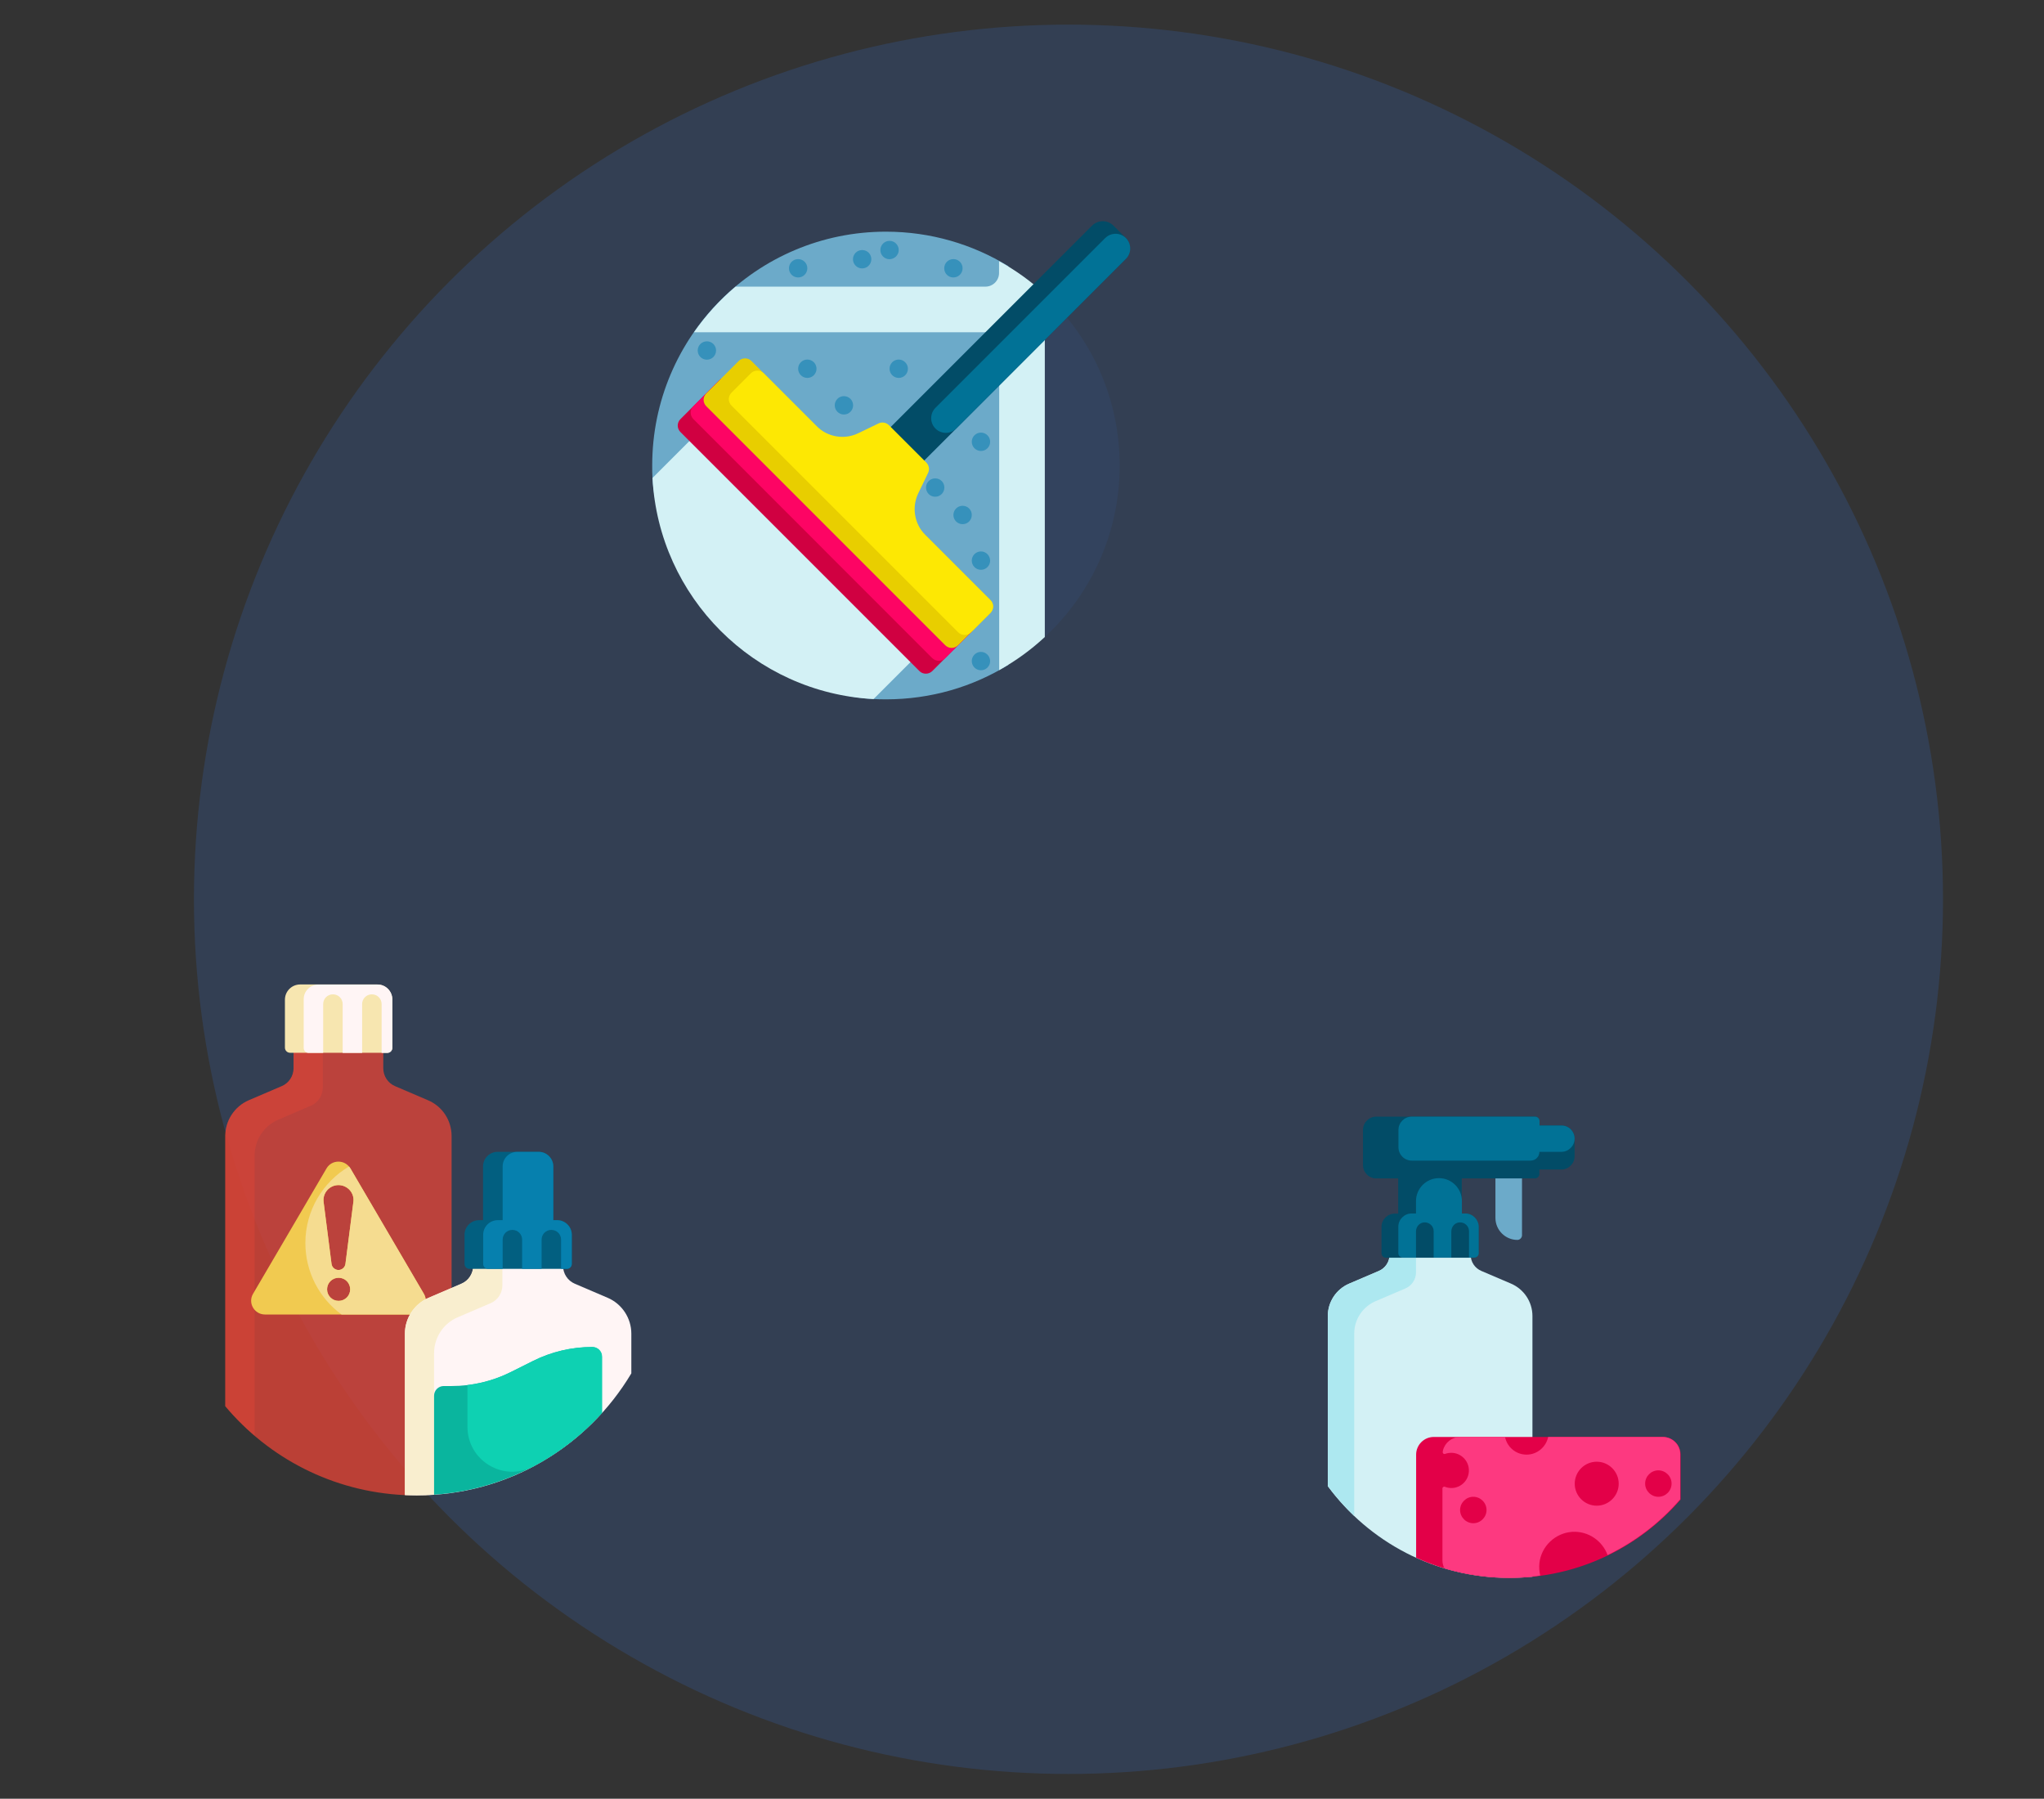 <?xml version="1.0" encoding="utf-8"?>
<!-- Generator: Adobe Illustrator 22.0.0, SVG Export Plug-In . SVG Version: 6.00 Build 0)  -->
<svg version="1.1" id="Calque_1" xmlns="http://www.w3.org/2000/svg" xmlns:xlink="http://www.w3.org/1999/xlink" x="0px" y="0px"
	 viewBox="0 0 1469.2 1292.7" style="enable-background:new 0 0 1469.2 1292.7;" xml:space="preserve">
<rect x="0" y="0" width="1469.2" height="1292.7" fill="#333333" stroke="none"/>
<style type="text/css">
	.st0{display:none;opacity:0.16;fill:#377DFF;enable-background:new    ;}
	.st1{opacity:0.16;fill:#377DFF;enable-background:new    ;}
	.st2{opacity:0.79;fill:#DE4437;enable-background:new    ;}
	.st3{opacity:0.46;fill:#DE4437;enable-background:new    ;}
	.st4{fill:#F1CA50;}
	.st5{fill:#F5DC90;}
	.st6{fill:#F7E6B0;}
	.st7{fill:#FFF5F5;}
	.st8{fill:#F9EECF;}
	.st9{fill:#025F80;}
	.st10{fill:#0680AE;}
	.st11{fill:#0AB59E;}
	.st12{fill:#0ED1B2;}
	.st13{fill:#D3F1F5;}
	.st14{fill:#ADE8F0;}
	.st15{fill:#6CAAC9;}
	.st16{fill:#024C67;}
	.st17{fill:#017296;}
	.st18{fill:#E30048;}
	.st19{fill:#FD3980;}
	.st20{opacity:7.000000e-02;fill:#377DFF;enable-background:new    ;}
	.st21{fill:#3691BB;}
	.st22{fill:#D00041;}
	.st23{fill:#FD0464;}
	.st24{fill:#E8CE00;}
	.st25{fill:#FDE803;}
</style>
<path class="st0" d="M1426.7,357c135.2,271.7-374.1,775.1-640,892.4c-265.9,117.4-558-204.1-672.4-463.2s-25.5-448.6,240.4-566
	C911.9-25.7,1190.5-117.6,1426.7,357z"/>
<circle class="st1" cx="768" cy="646.3" r="628.6"/>
<path class="st2" d="M324.6,816.5v225.2c0,18.3-14.9,33.1-33.2,32.8c-0.2,0-0.3,0-0.5,0c-51.8-2.4-97.8-26.7-129-63.9V816.5
	c0-11.2,6.7-21.4,17-25.8l23.6-10.1c5.2-2.2,8.5-7.3,8.5-12.9v-18.8h64.5v18.8c0,5.6,3.3,10.7,8.5,12.9l23.6,10.1
	C318,795.1,324.6,805.2,324.6,816.5z"/>
<path class="st3" d="M211,748.9h21v32.8c0,5.6-3.3,10.7-8.5,12.9L200,804.7c-10.3,4.4-17,14.6-17,25.8v201.3
	c-7.6-6.5-14.6-13.6-21-21.2V816.5c0-11.2,6.7-21.4,17-25.8l23.6-10.1c5.2-2.2,8.5-7.3,8.5-12.9v-18.8H211z"/>
<path class="st4" d="M304.6,929.9l-52.8-90.2c-3.8-6.5-13.3-6.5-17.1,0l-52.8,90.1c-3.9,6.6,0.9,14.9,8.6,14.9h105.6
	C303.8,944.8,308.5,936.5,304.6,929.9z M243.4,934.9c-4.6,0-8.3-3.7-8.3-8.3s3.7-8.3,8.3-8.3s8.3,3.7,8.3,8.3S248,934.9,243.4,934.9
	z M254,863.8l-5.7,44.5c-0.3,2.5-2.5,4.4-5,4.4s-4.7-1.9-5-4.4l-5.7-44.5c-0.8-6.4,4.2-12.1,10.7-12.1S254.9,857.4,254,863.8z"/>
<path class="st5" d="M251.9,839.7c-0.3-0.5-0.6-0.9-1-1.4c-18.8,11.1-31.4,31.6-31.4,55c0,21.1,10.2,39.8,26,51.4h50.6
	c7.7,0,12.4-8.3,8.6-14.9L251.9,839.7z M243.4,934.9c-4.6,0-8.3-3.7-8.3-8.3s3.7-8.3,8.3-8.3s8.3,3.7,8.3,8.3S248,934.9,243.4,934.9
	z M254,863.8l-5.7,44.5c-0.3,2.5-2.5,4.4-5,4.4s-4.7-1.9-5-4.4l-5.7-44.5c-0.8-6.4,4.2-12.1,10.7-12.1S254.9,857.4,254,863.8z"/>
<path class="st6" d="M282,718.5v34.4c0,2-1.6,3.7-3.7,3.7h-69.8c-2,0-3.7-1.6-3.7-3.7v-34.4c0-6.1,4.9-11,11-11H271
	C277,707.5,282,712.5,282,718.5z"/>
<path class="st7" d="M282,718.1v35.1c0,1.9-1.6,3.5-3.5,3.5h-4.2v-35.1c0-3.9-3.1-7-7-7s-7,3.1-7,7v35.1h-14v-35.1c0-3.9-3.1-7-7-7
	s-7,3.1-7,7v35.1h-10.5c-1.9,0-3.5-1.6-3.5-3.5v-35.1c0-5.8,4.7-10.5,10.5-10.5h42.8C277.1,707.5,282,712.2,282,718.1z"/>
<path class="st7" d="M453.8,987c-31.3,52.5-88.7,87.7-154.3,87.7c-2.8,0-5.6-0.1-8.4-0.2v-116c0-11.2,6.7-21.4,17-25.8l23.6-10.1
	c5.2-2.2,8.5-7.3,8.5-12.9v-18.8h64.5v18.8c0,5.6,3.3,10.7,8.5,12.9l23.6,10.1c10.3,4.4,17,14.6,17,25.8L453.8,987L453.8,987z"/>
<path class="st8" d="M340.1,890.9h21v32.8c0,5.6-3.3,10.7-8.5,12.9L329,946.7c-10.3,4.4-17,14.6-17,25.8v101.7
	c-4.2,0.3-8.4,0.4-12.6,0.4c-2.8,0-5.6-0.1-8.4-0.2V958.5c0-11.2,6.7-21.4,17-25.8l23.6-10.1c5.2-2.2,8.5-7.3,8.5-12.9V890.9z"/>
<path class="st9" d="M411,887.4v21c0,1.9-1.6,3.5-3.5,3.5h-70.1c-1.9,0-3.5-1.6-3.5-3.5v-21c0-5.8,4.7-10.5,10.5-10.5h2.8v-38.6
	c0-5.8,4.7-10.5,10.5-10.5h29.5c5.8,0,10.5,4.7,10.5,10.5v38.6h2.8C406.2,876.9,411,881.6,411,887.4z"/>
<path class="st10" d="M411,887.4v21c0,1.9-1.6,3.5-3.5,3.5h-4.2v-21c0-3.9-3.1-7-7-7s-7,3.1-7,7v21h-14v-21c0-3.9-3.1-7-7-7
	s-7,3.1-7,7v21h-10.5c-1.9,0-3.5-1.6-3.5-3.5v-21c0-5.8,4.7-10.5,10.5-10.5h3.5v-38.6c0-5.8,4.7-10.5,10.5-10.5h15.4
	c5.8,0,10.5,4.7,10.5,10.5v38.6h2.8C406.2,876.9,411,881.6,411,887.4z"/>
<path class="st11" d="M312,1074.2v-71.1c0-3.9,3.1-7,7-7h5.6c14.8,0,29.3-3.4,42.5-10l16-8c13.2-6.6,27.8-10,42.5-10
	c3.9,0,7,3.1,7,7v40.4C402.5,1048.9,359.9,1070.9,312,1074.2z"/>
<path class="st12" d="M336,1025.4v-30c10.9-1.3,21.5-4.5,31.3-9.4l16-8c13.2-6.6,27.7-10,42.5-10c3.9,0,7,3.1,7,7v40.4
	c-14.1,15.6-30.8,28.6-49.5,38.5C361.8,1065.3,336,1049.7,336,1025.4z"/>
<path class="st13" d="M1101.4,1133.2c-5.4,0.5-10.9,0.8-16.5,0.8c-53.5,0-100.9-25.9-130.5-65.9V945.8c0-10.1,6-19.3,15.4-23.3
	l21.3-9.1c4.7-2,7.7-6.6,7.7-11.6v-17h58.3v17c0,5.1,3,9.6,7.7,11.6l21.3,9.1c9.3,4,15.4,13.1,15.4,23.3v187.4H1101.4z"/>
<path class="st14" d="M998.8,884.8h19v29.6c0,5.1-3,9.6-7.7,11.6l-21.3,9.1c-9.3,4-15.4,13.1-15.4,23.3v131.1
	c-6.9-6.6-13.3-13.8-19-21.5V945.8c0-10.1,6-19.3,15.4-23.3l21.3-9.1c4.7-2,7.7-6.6,7.7-11.6V884.8L998.8,884.8z"/>
<path class="st15" d="M1090.7,891.1c-8.7,0-15.8-7.1-15.8-15.8v-31.7c0-1.8,1.4-3.2,3.2-3.2h12.7c1.8,0,3.2,1.4,3.2,3.2V888
	C1093.8,889.7,1092.4,891.1,1090.7,891.1z"/>
<path class="st16" d="M1131.8,818.3V831c0,5.2-4.3,9.5-9.5,9.5h-15.8v3.2c0,1.7-1.4,3.2-3.2,3.2h-52.6v25.3h2.5
	c5.2,0,9.5,4.3,9.5,9.5v19c0,1.7-1.4,3.2-3.2,3.2h-63.3c-1.8,0-3.2-1.4-3.2-3.2v-19c0-5.2,4.3-9.5,9.5-9.5h2.5v-25.3h-15.8
	c-5.2,0-9.5-4.3-9.5-9.5V812c0-5.2,4.3-9.5,9.5-9.5h114c1.8,0,3.2,1.4,3.2,3.2v3.2h15.8C1127.6,808.8,1131.8,813.1,1131.8,818.3z"/>
<path class="st17" d="M1131.8,818.3c0,5.2-4.3,9.5-9.5,9.5h-15.8c0,3.5-2.8,6.3-6.3,6.3h-85.5c-5.2,0-9.5-4.3-9.5-9.5V812
	c0-5.2,4.3-9.5,9.5-9.5h88.7c1.7,0,3.2,1.4,3.2,3.2v3.2h15.8C1127.6,808.8,1131.8,813.1,1131.8,818.3z M1053.3,872.1h-2.5v-8.9
	c0-9.1-7.4-16.5-16.5-16.5s-16.5,7.4-16.5,16.5v8.9h-3.2c-5.2,0-9.5,4.3-9.5,9.5v19c0,1.7,1.4,3.2,3.2,3.2h9.5V885
	c0-3.4,2.5-6.3,5.9-6.5c3.7-0.2,6.8,2.7,6.8,6.3v19h12.7V885c0-3.4,2.5-6.3,5.9-6.5c3.7-0.2,6.8,2.7,6.8,6.3v19h3.8
	c1.8,0,3.2-1.4,3.2-3.2v-19C1062.8,876.4,1058.5,872.1,1053.3,872.1z"/>
<path class="st18" d="M1085,1134c-23.9,0-46.7-5.2-67.1-14.5v-74.1c0-7,5.7-12.7,12.7-12.7h164.7c7,0,12.7,5.7,12.7,12.7v32.3
	C1178.1,1112.2,1134.1,1134,1085,1134z"/>
<path class="st19" d="M1195.1,1032.7h-82.3c-1.5,7.2-7.9,12.7-15.5,12.7c-7.7,0-14-5.4-15.5-12.7h-32.3c-5.9,0-10.9,4.1-12.3,9.6
	c-0.1,0.3-0.1,0.8-0.2,1.3c-0.1,0.9,0.8,1.6,1.7,1.3c1.5-0.6,3.1-0.8,4.8-0.8c6.6,0.2,12,5.5,12.3,12c0.4,7.3-5.4,13.3-12.6,13.3
	c-1.6,0-3.2-0.3-4.6-0.9c-0.8-0.3-1.8,0.3-1.8,1.2v51.6c0,2.1,0.5,4.1,1.4,5.8c14.8,4.4,30.5,6.8,46.7,6.8c8.5,0,16.9-0.7,25.1-2
	c-1,0.1-1.9,0.3-2.9,0.4c-0.7-2.8-0.9-5.9-0.6-9c1.4-12.1,11.4-21.6,23.6-22.4c11.6-0.7,21.7,6.5,25.4,16.7
	c20-9.7,37.8-23.4,52.2-40.1v-32.3C1207.8,1038.3,1202.1,1032.7,1195.1,1032.7z M1059,1094.7c-5.2,0-9.5-4.3-9.5-9.5
	s4.3-9.5,9.5-9.5s9.5,4.3,9.5,9.5S1064.2,1094.7,1059,1094.7z M1147.7,1082.1c-8.7,0-15.8-7.1-15.8-15.8c0-8.7,7.1-15.8,15.8-15.8
	c8.7,0,15.8,7.1,15.8,15.8S1156.4,1082.1,1147.7,1082.1z M1192,1075.7c-5.2,0-9.5-4.3-9.5-9.5s4.3-9.5,9.5-9.5s9.5,4.3,9.5,9.5
	C1201.5,1071.5,1197.2,1075.7,1192,1075.7z"/>
<path class="st20" d="M804.8,334.6c0,48.8-20.8,92.7-54,123.4c-7.4,6.9-19.5,1.6-19.5-8.6v-225c0-12.1,14.6-18.2,23.2-9.7
	C785.6,245.2,804.8,287.6,804.8,334.6z"/>
<path class="st15" d="M724.8,477.8c-25.6,15.8-55.7,24.8-88,24.8c-3.5,0-7-0.1-10.5-0.3c-44.5-2.7-76.6-29.4-105-60.1
	c-25.8-27.9-50.1-58-52.3-98.5c-0.2-3-0.2-6.1-0.2-9.2c0-92.8,75.2-168,168-168c32.2,0,62.4,9.1,88,24.8V477.8z"/>
<path class="st21" d="M613.2,291.3c0,3.6-2.9,6.6-6.6,6.6c-3.6,0-6.6-2.9-6.6-6.6c0-3.6,2.9-6.6,6.6-6.6
	C610.2,284.7,613.2,287.6,613.2,291.3z M580.3,258.4c-3.6,0-6.6,2.9-6.6,6.6c0,3.6,2.9,6.6,6.6,6.6c3.6,0,6.6-2.9,6.6-6.6
	C586.9,261.4,584,258.4,580.3,258.4z M705.1,324.1c3.6,0,6.6-2.9,6.6-6.6c0-3.6-2.9-6.6-6.6-6.6c-3.6,0-6.6,2.9-6.6,6.6
	C698.5,321.1,701.4,324.1,705.1,324.1z M619.7,179.7c-3.6,0-6.6,2.9-6.6,6.6c0,3.6,2.9,6.6,6.6,6.6c3.6,0,6.6-2.9,6.6-6.6
	C626.3,182.6,623.4,179.7,619.7,179.7z M508.1,245.3c-3.6,0-6.6,2.9-6.6,6.6c0,3.6,2.9,6.6,6.6,6.6c3.6,0,6.6-2.9,6.6-6.6
	C514.7,248.3,511.8,245.3,508.1,245.3z M580.3,192.8c0-3.6-2.9-6.6-6.6-6.6c-3.6,0-6.6,2.9-6.6,6.6s2.9,6.6,6.6,6.6
	C577.4,199.4,580.3,196.4,580.3,192.8z M691.9,192.8c0-3.6-2.9-6.6-6.6-6.6s-6.6,2.9-6.6,6.6s2.9,6.6,6.6,6.6
	C689,199.4,691.9,196.4,691.9,192.8z M646,179.7c0-3.6-2.9-6.6-6.6-6.6c-3.6,0-6.6,2.9-6.6,6.6c0,3.6,2.9,6.6,6.6,6.6
	C643,186.2,646,183.3,646,179.7z M705.1,468.5c-3.6,0-6.6,2.9-6.6,6.6c0,3.6,2.9,6.6,6.6,6.6c3.6,0,6.6-2.9,6.6-6.6
	C711.6,471.4,708.7,468.5,705.1,468.5z M705.1,396.3c-3.6,0-6.6,2.9-6.6,6.6c0,3.6,2.9,6.6,6.6,6.6c3.6,0,6.6-2.9,6.6-6.6
	C711.6,399.2,708.7,396.3,705.1,396.3z M691.9,363.5c-3.6,0-6.6,2.9-6.6,6.6c0,3.6,2.9,6.6,6.6,6.6s6.6-2.9,6.6-6.6
	S695.6,363.5,691.9,363.5z M672.2,343.8c-3.6,0-6.6,2.9-6.6,6.6c0,3.6,2.9,6.6,6.6,6.6c3.6,0,6.6-2.9,6.6-6.6
	C678.8,346.7,675.9,343.8,672.2,343.8z M646,258.4c-3.6,0-6.6,2.9-6.6,6.6c0,3.6,2.9,6.6,6.6,6.6c3.6,0,6.6-2.9,6.6-6.6
	C652.6,261.4,649.6,258.4,646,258.4z"/>
<path class="st13" d="M751,211.3v246.5c-9.9,9.2-20.9,17.2-32.8,23.8v-233c0-5.4-4.4-9.8-9.8-9.8H498.8
	c8.5-12.2,18.6-23.3,29.9-32.8h179.6c5.4,0,9.8-4.4,9.8-9.8v-8.5C730.1,194.2,741.1,202.2,751,211.3z"/>
<path class="st13" d="M469,343.5l30-30c2.6-2.6,6.7-2.6,9.3,0l149.6,149.6c2.6,2.6,2.6,6.7,0,9.3l-30,30
	C542.2,497.9,473.5,429.2,469,343.5z"/>
<path class="st22" d="M660.9,482.3L489.1,310.5c-2.6-2.6-2.6-6.7,0-9.3l27.8-27.8c2.6-2.6,6.7-2.6,9.3,0L698,445.1
	c2.6,2.6,2.6,6.7,0,9.3l-27.8,27.8C667.6,484.8,663.4,484.8,660.9,482.3z"/>
<path class="st23" d="M670.1,473L498.4,301.2c-2.6-2.6-2.6-6.7,0-9.3l18.6-18.6c2.6-2.6,6.7-2.6,9.3,0L698,445.1
	c2.6,2.6,2.6,6.7,0,9.3L679.4,473C676.9,475.5,672.7,475.5,670.1,473z"/>
<path class="st16" d="M809,186.3l-163,163c-4.3,4.3-11.2,4.3-15.5,0l-8.6-8.6c-4.3-4.3-4.3-11.2,0-15.5l163-163
	c4.3-4.3,11.2-4.3,15.5,0l8.6,8.6C813.3,175.1,813.3,182.1,809,186.3z"/>
<path class="st17" d="M809.3,186l-122,122c-4.1,4.1-10.8,4.1-14.9,0c-4.1-4.1-4.1-10.8,0-14.9l122-122c4.1-4.1,10.8-4.1,14.9,0
	C813.4,175.3,813.4,181.9,809.3,186z"/>
<path class="st24" d="M679.4,463.7L507.7,292c-2.6-2.6-2.6-6.7,0-9.3l23.2-23.2c2.6-2.6,6.7-2.6,9.3,0l171.7,171.7
	c2.6,2.6,2.6,6.7,0,9.3l-23.2,23.2C686.1,466.3,682,466.3,679.4,463.7z"/>
<path class="st25" d="M711.9,440.5L698,454.4c-2.6,2.6-6.7,2.6-9.3,0L525.8,291.5c-2.6-2.6-2.6-6.7,0-9.3l13.9-13.9
	c2.6-2.6,6.7-2.6,9.3,0l38,38c7.9,7.9,20,9.9,30,5l14.5-7c2.5-1.2,5.5-0.7,7.5,1.3l26.8,26.8c2,2,2.5,5,1.3,7.5l-7,14.5
	c-4.9,10.1-2.9,22.1,5,30.1l46.8,46.8C714.5,433.8,714.5,437.9,711.9,440.5z"/>
</svg>
